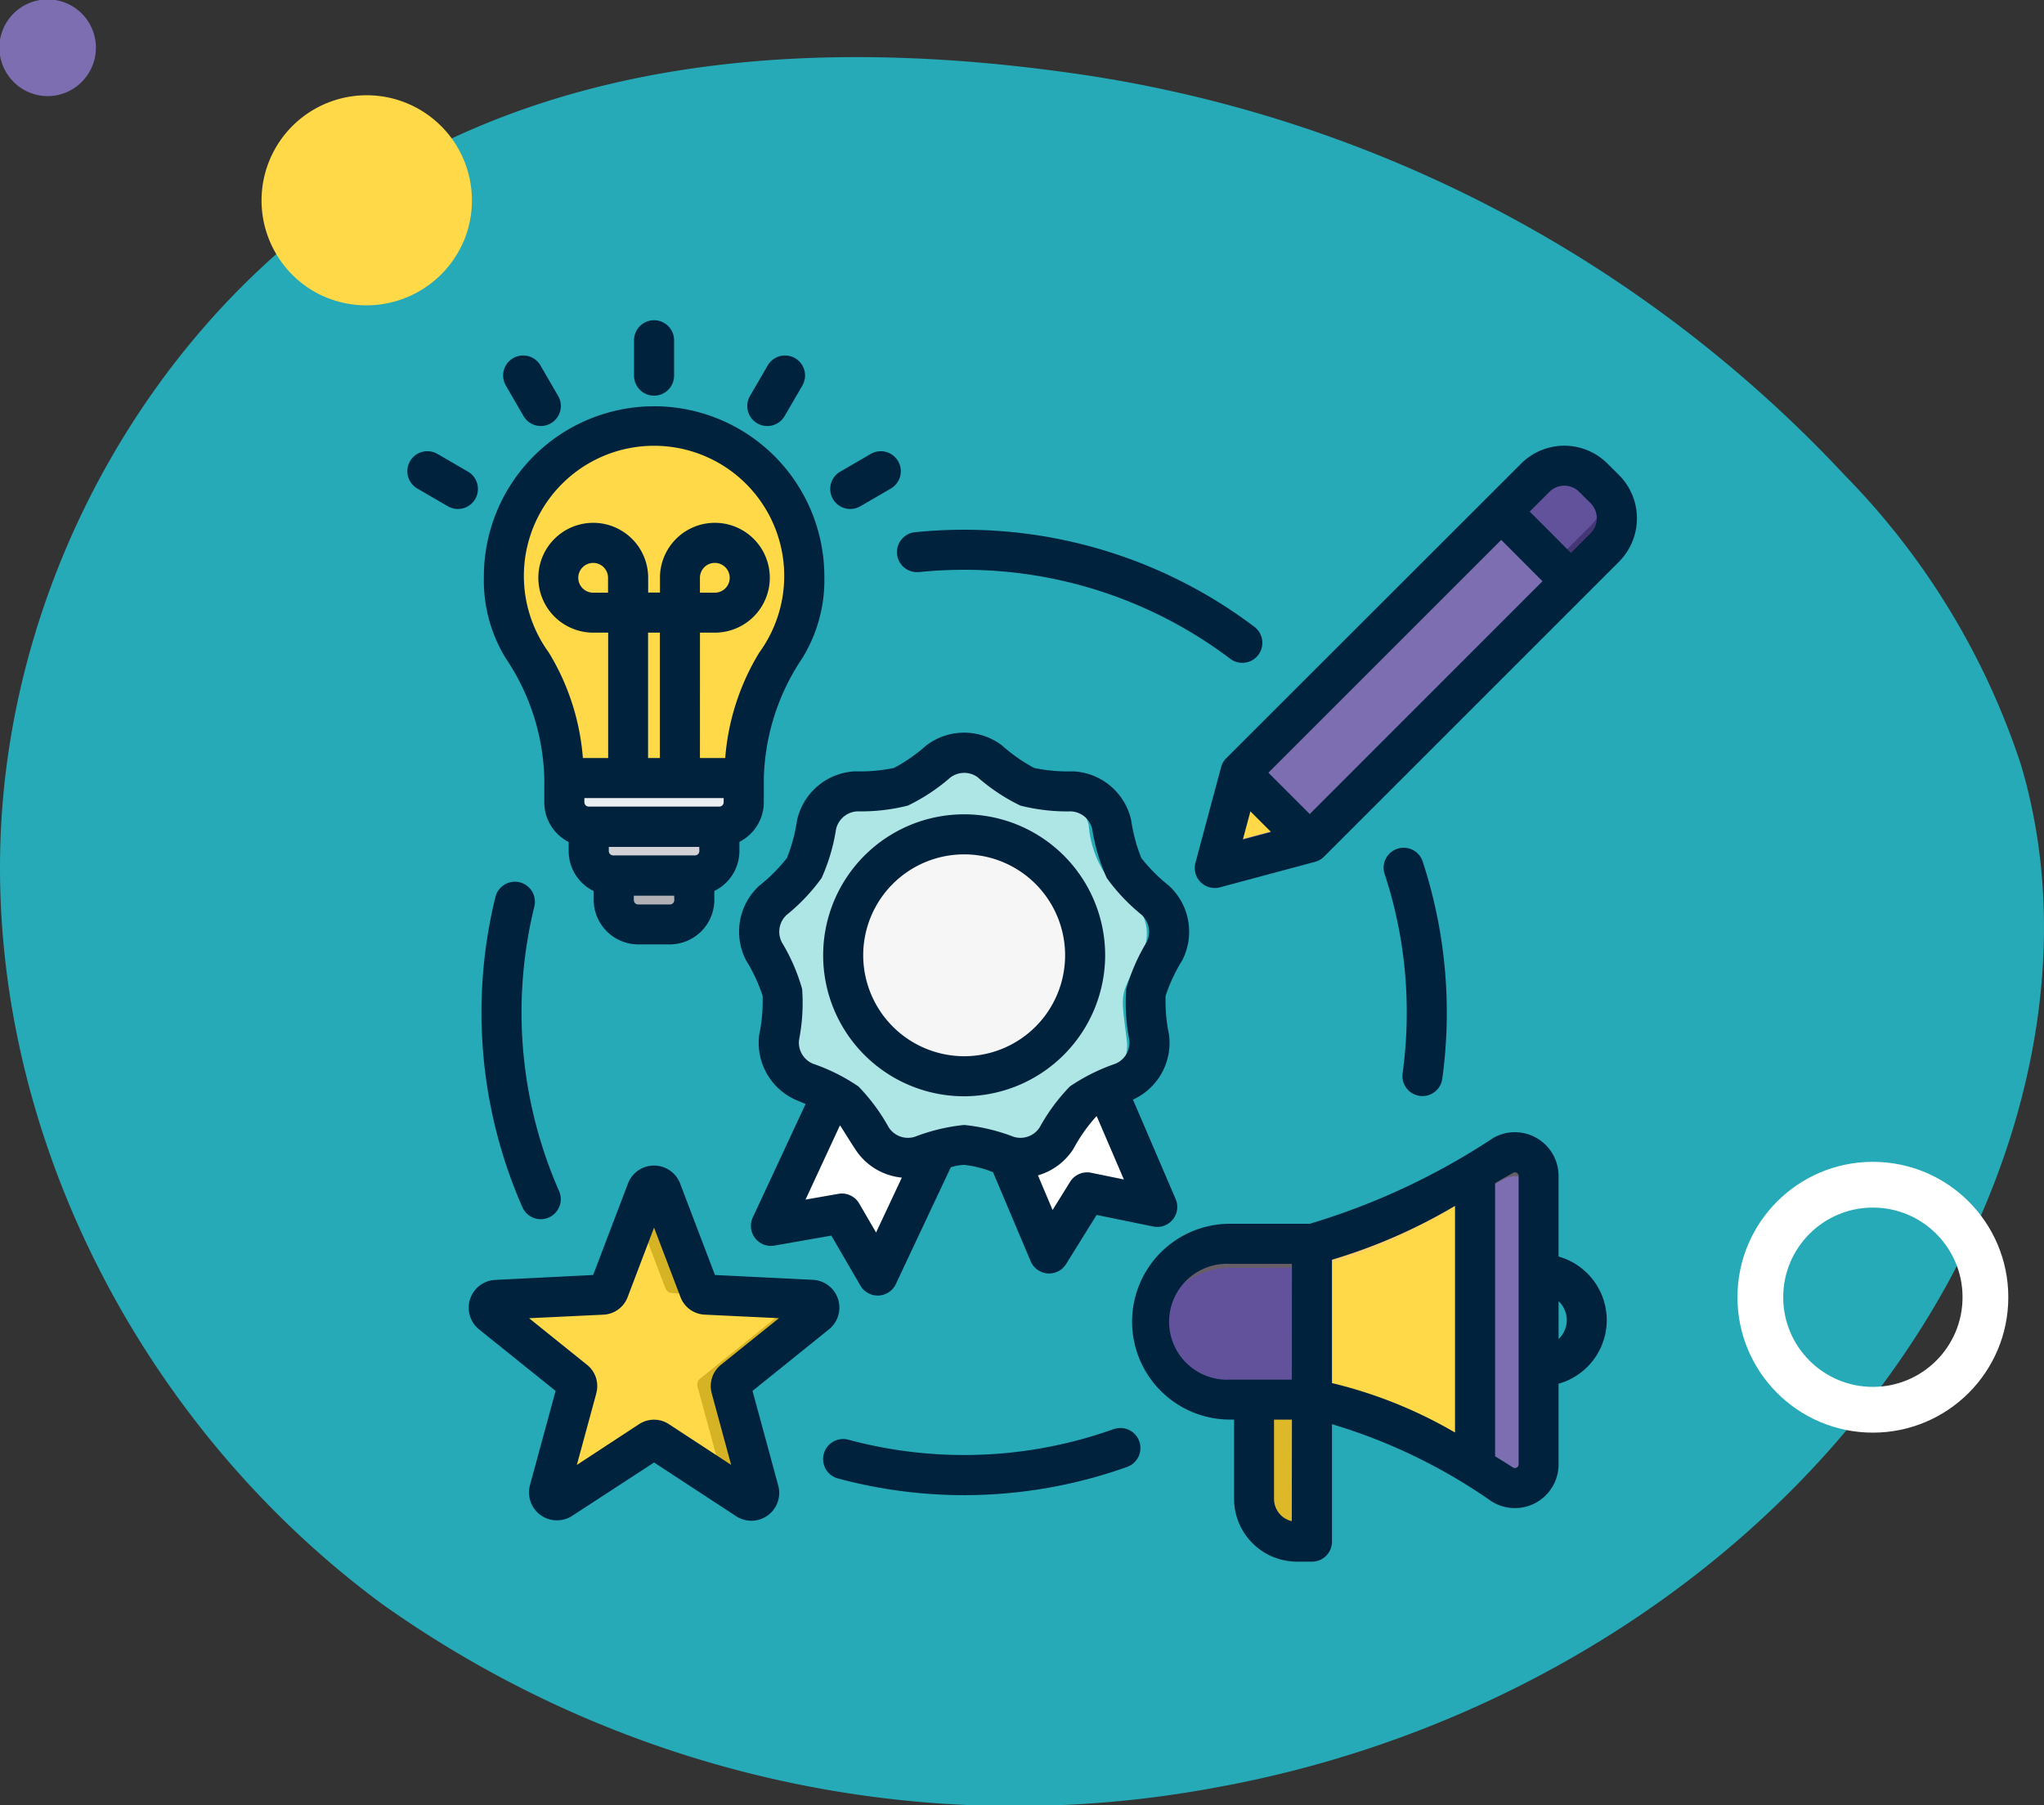 <svg xmlns="http://www.w3.org/2000/svg" width="67" height="59.184" viewBox="0 0 67 59.184">
  <rect x="0" y="0" width="67" height="59.184" fill="#333333" stroke="none"/>
  <g id="Grupo_1104243" data-name="Grupo 1104243" transform="translate(-228 -3661.754)">
    <g id="Grupo_1104160" data-name="Grupo 1104160" transform="translate(48 -88.397)">
      <path id="_12068" data-name="12068" d="M66.039,71.828c-6.861-.947-14.108-.716-20.351,2.283C37.03,78.27,31.344,87.7,31.126,97.3s4.784,19.038,12.512,24.741a35.81,35.81,0,0,0,27.37,6.013c9.53-1.727,18.474-7.326,23.445-15.638,3.187-5.33,4.677-11.911,2.916-17.867a24.409,24.409,0,0,0-5.793-9.521A42.8,42.8,0,0,0,66.039,71.828Z" transform="translate(148.881 3680.691)" fill="#26aab7"/>
      <path id="Trazado_873155" data-name="Trazado 873155" d="M303.26,44.546a1.582,1.582,0,1,0-.106-2.456A1.573,1.573,0,0,0,303.26,44.546Z" transform="translate(138.287 4055.916) rotate(-90)" fill="#7d6eb2"/>
      <path id="Trazado_873156" data-name="Trazado 873156" d="M321.56,66.974a3.448,3.448,0,1,0-1.687-4.918A3.468,3.468,0,0,0,321.56,66.974Z" transform="translate(128.241 4079.581) rotate(-90)" fill="#ffd947"/>
      <circle id="Elipse_11521" data-name="Elipse 11521" cx="3.689" cy="3.689" r="3.689" transform="translate(237.702 3796.368) rotate(-90)" fill="none" stroke="#fff" stroke-linecap="round" stroke-linejoin="round" stroke-width="1.5"/>
    </g>
    <g id="Artboard361" transform="translate(231.961 3665.253)">
      <g id="Grupo_1104168" data-name="Grupo 1104168" transform="translate(9.386 7)">
        <g id="Grupo_1104167" data-name="Grupo 1104167" transform="translate(2.671 3.485)">
          <g id="Grupo_1104162" data-name="Grupo 1104162" transform="translate(0.502)">
            <path id="Trazado_881623" data-name="Trazado 881623" d="M94.927,223.836H92.29v1.213a.8.8,0,0,0,.8.8h1.038a.8.8,0,0,0,.8-.8Z" transform="translate(-88.66 -209.529)" fill="#b1b1b5" fill-rule="evenodd"/>
            <path id="Trazado_881624" data-name="Trazado 881624" d="M82.072,204.844l.018,1.172a.807.807,0,0,0,.8.8h2.678a.8.8,0,0,0,.8-.8l-.017-1.172C84.954,204.888,83.478,204.844,82.072,204.844Z" transform="translate(-79.281 -192.095)" fill="#d1d1d6" fill-rule="evenodd"/>
            <path id="Trazado_881625" data-name="Trazado 881625" d="M55.917,60.994c.236-4.029,1.982-3.866,1.982-6.6a4.922,4.922,0,1,0-9.843,0c0,2.733,1.745,2.57,1.983,6.6.106.8.56.975.823.975C54.778,61.969,55.472,62.357,55.917,60.994Z" transform="translate(-48.056 -49.473)" fill="#ffd947" fill-rule="evenodd"/>
            <path id="Trazado_881626" data-name="Trazado 881626" d="M107.917,60.994c.236-4.029,1.982-3.866,1.982-6.6a4.922,4.922,0,0,0-4.922-4.922c-.091,0-.182,0-.273.008a4.923,4.923,0,0,1,4.648,4.914c0,2.733-1.746,2.57-1.983,6.6-.263.809-.615,1-1.677,1.024C107.191,62.04,107.613,61.928,107.917,60.994Z" transform="translate(-100.057 -49.473)" fill="#ffd064" fill-rule="evenodd"/>
            <path id="Trazado_881627" data-name="Trazado 881627" d="M118.013,206.816h.547a.8.8,0,0,0,.8-.8l-.017-1.172c-.181.006-.363.01-.546.013l.017,1.158a.8.8,0,0,1-.8.8Z" transform="translate(-112.273 -192.095)" fill="#b1b1b5" fill-rule="evenodd"/>
            <path id="Trazado_881628" data-name="Trazado 881628" d="M72.217,189.88v.8a.8.8,0,0,0,.8.8H77.3a.8.8,0,0,0,.8-.8v-.8Z" transform="translate(-70.235 -178.359)" fill="#eceff1" fill-rule="evenodd"/>
            <path id="Trazado_881629" data-name="Trazado 881629" d="M127.433,191.48h.547a.8.8,0,0,0,.8-.8v-.8h-.547v.8A.8.8,0,0,1,127.433,191.48Z" transform="translate(-120.92 -178.359)" fill="#d1d1d6" fill-rule="evenodd"/>
          </g>
          <g id="Grupo_1104163" data-name="Grupo 1104163" transform="translate(21.749 23.79)">
            <path id="Trazado_881630" data-name="Trazado 881630" d="M349.616,436.054v-5.023h-1.893v3.846a1.4,1.4,0,0,0,1.4,1.4h.265A.226.226,0,0,0,349.616,436.054Z" transform="translate(-344.381 -423.512)" fill="#ddb829" fill-rule="evenodd"/>
            <path id="Trazado_881631" data-name="Trazado 881631" d="M349.616,436.054v-5.023h-.265v5.023a.226.226,0,0,1-.225.225h.265A.226.226,0,0,0,349.616,436.054Z" transform="translate(-344.381 -423.512)" fill="#c48958" fill-rule="evenodd"/>
            <path id="Trazado_881632" data-name="Trazado 881632" d="M460.933,390.658a1.508,1.508,0,0,0-1.508-1.508h-.252v3.013l.252,0A1.508,1.508,0,0,0,460.933,390.658Z" transform="translate(-446.686 -385.068)" fill="#26aab7" fill-rule="evenodd"/>
            <path id="Trazado_881633" data-name="Trazado 881633" d="M460.933,390.658a1.508,1.508,0,0,0-1.508-1.508h-.252v.348l.252,0a1.509,1.509,0,0,1,1.5,1.335A1.544,1.544,0,0,0,460.933,390.658Z" transform="translate(-446.686 -385.068)" fill="#c48958" fill-rule="evenodd"/>
            <path id="Trazado_881634" data-name="Trazado 881634" d="M312.231,347.51h-2.682a2.553,2.553,0,0,1,0-5.105h2.682c2.279-.469,4.441-1.871,6.275-2.9a.775.775,0,0,1,1.155.675v9.458a.775.775,0,0,1-1.19.655A17.081,17.081,0,0,0,312.231,347.51Z" transform="translate(-306.996 -339.4)" fill="#ffd947" fill-rule="evenodd"/>
            <path id="Trazado_881635" data-name="Trazado 881635" d="M307.027,345.349a2.511,2.511,0,0,1-.031-.393,2.56,2.56,0,0,1,2.553-2.552h2.682c2.279-.469,4.441-1.871,6.275-2.9a.775.775,0,0,1,1.155.675v.785a.775.775,0,0,0-1.155-.675c-1.835,1.032-4,2.432-6.275,2.9h-2.682A2.563,2.563,0,0,0,307.027,345.349Z" transform="translate(-306.996 -339.4)" fill="#ffd064" fill-rule="evenodd"/>
            <path id="Trazado_881636" data-name="Trazado 881636" d="M438.03,349.635v-9.458a.775.775,0,0,0-1.155-.675c-.3.169-.612.349-.93.533v9.7c.3.184.6.371.894.557a.775.775,0,0,0,1.19-.655Z" transform="translate(-425.364 -339.4)" fill="#7d6eb2" fill-rule="evenodd"/>
            <path id="Trazado_881637" data-name="Trazado 881637" d="M438.03,340.962v-.784a.775.775,0,0,0-1.155-.675c-.3.169-.612.349-.93.533v.784c.318-.183.629-.363.93-.532a.775.775,0,0,1,1.155.674Z" transform="translate(-425.364 -339.4)" fill="#685e68" fill-rule="evenodd"/>
            <path id="Trazado_881638" data-name="Trazado 881638" d="M312.231,381.124v-5.105h-2.682a2.553,2.553,0,0,0,0,5.105Z" transform="translate(-306.996 -373.014)" fill="#62529b" fill-rule="evenodd"/>
            <path id="Trazado_881639" data-name="Trazado 881639" d="M312.231,376.8v-.784h-2.682A2.56,2.56,0,0,0,307,378.571a2.507,2.507,0,0,0,.031.393,2.563,2.563,0,0,1,2.522-2.16Z" transform="translate(-306.996 -373.014)" fill="#685e68" fill-rule="evenodd"/>
          </g>
          <g id="Grupo_1104164" data-name="Grupo 1104164" transform="translate(23.792 1.175)">
            <path id="Trazado_881640" data-name="Trazado 881640" d="M332.7,74.062l9.869-9.869a1.377,1.377,0,0,1,1.943,0l.389.389a1.376,1.376,0,0,1,0,1.943l-9.869,9.869-2.96.793a.134.134,0,0,1-.164-.164Z" transform="translate(-331.9 -63.791)" fill="#7d6eb2" fill-rule="evenodd"/>
            <path id="Trazado_881641" data-name="Trazado 881641" d="M344.363,67.113a1.49,1.49,0,0,1,.148.128l.389.389a1.376,1.376,0,0,1,0,1.943l-9.869,9.869-2.96.793a.134.134,0,0,1-.164-.164l.182-.682,2.278-.611,9.869-9.869A1.377,1.377,0,0,0,344.363,67.113Z" transform="translate(-331.901 -66.84)" fill="#7d6eb2" fill-rule="evenodd"/>
            <path id="Trazado_881642" data-name="Trazado 881642" d="M331.906,191.921l.793-2.96,2.331,2.331-2.96.793a.134.134,0,0,1-.164-.164Z" transform="translate(-331.901 -178.69)" fill="#ffd947" fill-rule="evenodd"/>
            <path id="Trazado_881643" data-name="Trazado 881643" d="M331.905,210.566l.182-.682,2.278-.611.664.664-2.96.793a.134.134,0,0,1-.164-.164Z" transform="translate(-331.9 -197.336)" fill="#7d6eb2" fill-rule="evenodd"/>
            <path id="Trazado_881644" data-name="Trazado 881644" d="M451.96,65.009l.816-.816a1.377,1.377,0,0,1,1.943,0l.389.389a1.376,1.376,0,0,1,0,1.943l-.816.816Z" transform="translate(-442.109 -63.791)" fill="#62529b" fill-rule="evenodd"/>
            <path id="Trazado_881645" data-name="Trazado 881645" d="M473.217,67.113a1.492,1.492,0,0,1,.148.128l.389.389a1.376,1.376,0,0,1,0,1.943l-.816.816-.664-.664.816-.816A1.377,1.377,0,0,0,473.217,67.113Z" transform="translate(-460.755 -66.84)" fill="#453776" fill-rule="evenodd"/>
          </g>
          <g id="Grupo_1104165" data-name="Grupo 1104165" transform="translate(8.713 10.692)">
            <path id="Trazado_881646" data-name="Trazado 881646" d="M246.429,299.373l-3.131,2.6,1.679,3.9a.168.168,0,0,0,.3.021l1.084-1.746,2.013.412a.169.169,0,0,0,.189-.232Z" transform="translate(-235.489 -289.56)" fill="#fff" fill-rule="evenodd"/>
            <path id="Trazado_881647" data-name="Trazado 881647" d="M264.072,299.373l-.414.343,1.985,4.608a.167.167,0,0,1-.01.154l.383.078a.169.169,0,0,0,.189-.232Zm-1.554,6.258.1.238a.168.168,0,0,0,.3.021L264,304.144l-.5-.1Z" transform="translate(-253.132 -289.56)" fill="#fd4755" fill-rule="evenodd"/>
            <path id="Trazado_881648" data-name="Trazado 881648" d="M160.218,310.725l-2.251,4.836a.168.168,0,0,1-.3.013l-1.032-1.776-2.026.353a.168.168,0,0,1-.181-.237l2.226-4.783Z" transform="translate(-153.898 -298.517)" fill="#fff" fill-rule="evenodd"/>
            <path id="Trazado_881649" data-name="Trazado 881649" d="M160.218,326.443l-2.251,4.836a.168.168,0,0,1-.3.013l-1.032-1.776-2.026.353a.168.168,0,0,1-.181-.237l.137-.294,1.786-.312,1.033,1.778a.169.169,0,0,0,.3-.013l2.111-4.536Z" transform="translate(-153.898 -314.235)" fill="#fd4755" fill-rule="evenodd"/>
            <path id="Trazado_881650" data-name="Trazado 881650" d="M155.787,180.071c1.346,1.007,1.042.9,2.72.99a1.414,1.414,0,0,1,1.316,1.1,3.43,3.43,0,0,0,.661,1.768l.787.739a1.415,1.415,0,0,1,.3,1.691c-.758,1.5-.7,1.18-.5,2.849a1.415,1.415,0,0,1-.859,1.488c-1.546.662-1.3.453-2.217,1.86a1.414,1.414,0,0,1-1.614.587c-1.61-.486-1.286-.486-2.9,0a1.414,1.414,0,0,1-1.614-.587c-.92-1.407-.672-1.2-2.218-1.86a1.416,1.416,0,0,1-.858-1.488c.2-1.669.256-1.349-.5-2.849a1.415,1.415,0,0,1,.3-1.691c1.226-1.151,1.064-.87,1.448-2.507a1.414,1.414,0,0,1,1.316-1.1c1.678-.094,1.374.017,2.719-.99A1.414,1.414,0,0,1,155.787,180.071Z" transform="translate(-148.131 -179.78)" fill="#aee6e6" fill-rule="evenodd"/>
            <path id="Trazado_881651" data-name="Trazado 881651" d="M206.794,180.073c1.346,1.007,1.042.9,2.72.99a1.414,1.414,0,0,1,1.316,1.1,3.429,3.429,0,0,0,.661,1.768l.787.739a1.415,1.415,0,0,1,.3,1.691c-.758,1.5-.7,1.18-.5,2.849a1.415,1.415,0,0,1-.859,1.488c-1.546.662-1.3.453-2.217,1.86a1.414,1.414,0,0,1-1.559.6,1.42,1.42,0,0,0,.823-.6c.92-1.407.671-1.2,2.217-1.86a1.417,1.417,0,0,0,.859-1.488c-.2-1.669-.256-1.349.5-2.849a1.414,1.414,0,0,0-.3-1.691l-.787-.739a3.429,3.429,0,0,1-.66-1.768,1.415,1.415,0,0,0-1.316-1.1c-1.679-.094-1.374.017-2.72-.99a1.433,1.433,0,0,0-.491-.241,1.412,1.412,0,0,1,1.227.241Zm-1.227,12.759c-.246.057-.563.162-1.079.318a1.431,1.431,0,0,1-.791.015.547.547,0,0,0,.055-.015C204.846,192.82,205.047,192.714,205.568,192.832Z" transform="translate(-199.139 -179.782)" fill="#26aab7" fill-rule="evenodd"/>
            <path id="Trazado_881652" data-name="Trazado 881652" d="M186.1,220.768a4.011,4.011,0,1,0-4.012-4.012A4.019,4.019,0,0,0,186.1,220.768Z" transform="translate(-179.298 -210.041)" fill="#f6f6f6" fill-rule="evenodd"/>
            <path id="Trazado_881653" data-name="Trazado 881653" d="M186.1,212.746c.108,0,.215,0,.321.012a4.012,4.012,0,0,0,0,8c-.106.008-.213.012-.321.012a4.011,4.011,0,1,1,0-8.022Z" transform="translate(-179.298 -210.041)" fill="#d1d1d6" fill-rule="evenodd"/>
          </g>
          <g id="Grupo_1104166" data-name="Grupo 1104166" transform="translate(0 24.882)">
            <path id="Trazado_881654" data-name="Trazado 881654" d="M47.6,352.883l1.235,3.248a.247.247,0,0,0,.227.165l3.472.171a.257.257,0,0,1,.149.456L49.972,359.1a.249.249,0,0,0-.088.267l.912,3.355a.258.258,0,0,1-.389.283L47.5,361.1a.249.249,0,0,0-.283,0l-2.909,1.9a.256.256,0,0,1-.387-.283l.912-3.355a.254.254,0,0,0-.088-.267l-2.709-2.179a.256.256,0,0,1,.149-.456l3.472-.171a.25.25,0,0,0,.227-.165l1.235-3.248A.257.257,0,0,1,47.6,352.883Z" transform="translate(-41.939 -352.717)" fill="#ffd947" fill-rule="evenodd"/>
            <path id="Trazado_881655" data-name="Trazado 881655" d="M73.489,356.414l1.1.053a.257.257,0,0,1,.149.456L72.028,359.1a.249.249,0,0,0-.088.267l.912,3.355a.258.258,0,0,1-.389.283l-.752-.493-.869-3.2a.249.249,0,0,1,.088-.267l2.709-2.179A.256.256,0,0,0,73.489,356.414Zm-3.835-3.531,1.235,3.248a.244.244,0,0,0,.224.165l-1.1-.053a.247.247,0,0,1-.227-.165l-.915-2.408.3-.787A.257.257,0,0,1,69.654,352.883Zm-.1,8.219a.249.249,0,0,0-.283,0l-2.909,1.9a.256.256,0,0,1-.387-.283l.077-.288,2.629-1.72a.254.254,0,0,1,.28,0Z" transform="translate(-63.995 -352.717)" fill="#d6b225" fill-rule="evenodd"/>
          </g>
        </g>
        <path id="Trazado_881656" data-name="Trazado 881656" d="M22.446,32.694l-.277-.116a2.044,2.044,0,0,1-1.244-2.15,5.46,5.46,0,0,0,.112-1.28,5.414,5.414,0,0,0-.543-1.164h0a2.046,2.046,0,0,1,.433-2.446,5.435,5.435,0,0,0,.907-.909,5.44,5.44,0,0,0,.332-1.241h0a2.049,2.049,0,0,1,1.9-1.6h0a5.438,5.438,0,0,0,1.28-.112A5.446,5.446,0,0,0,26.4,20.94a2.046,2.046,0,0,1,2.484,0,5.448,5.448,0,0,0,1.053.737,5.438,5.438,0,0,0,1.28.112h0a2.044,2.044,0,0,1,1.9,1.6,5.439,5.439,0,0,0,.333,1.241,5.445,5.445,0,0,0,.907.909,2.049,2.049,0,0,1,.433,2.447h0a5.444,5.444,0,0,0-.544,1.164,5.4,5.4,0,0,0,.113,1.279v0a2.045,2.045,0,0,1-1.183,2.122l1.4,3.26a.656.656,0,0,1-.735.9l-1.856-.38-1,1.609a.656.656,0,0,1-1.162-.091l-1.233-2.918a3.519,3.519,0,0,0-.948-.241,1.525,1.525,0,0,0-.438.08l-1.8,3.826a.656.656,0,0,1-1.162.051l-.952-1.638-1.866.327a.656.656,0,0,1-.709-.923Zm9.542.4-.031.025a5.414,5.414,0,0,0-.736,1.053h0a2.062,2.062,0,0,1-1.159.862l.48,1.135.572-.921a.656.656,0,0,1,.689-.3l1.075.22ZM25.6,35.107a2.047,2.047,0,0,1-1.528-.932h0c-.238-.364-.38-.607-.5-.781l-1.129,2.434,1.079-.189a.657.657,0,0,1,.681.317l.553.951Zm2.5-13.115a.751.751,0,0,0-.911,0h0a6.274,6.274,0,0,1-1.39.919,6.264,6.264,0,0,1-1.655.189.752.752,0,0,0-.7.585,6.262,6.262,0,0,1-.473,1.6,6.271,6.271,0,0,1-1.146,1.21l0,0a.749.749,0,0,0-.157.9,6.237,6.237,0,0,1,.664,1.528,6.283,6.283,0,0,1-.1,1.663h0a.747.747,0,0,0,.454.787h0a6.256,6.256,0,0,1,1.491.745,6.284,6.284,0,0,1,.992,1.34.75.75,0,0,0,.856.311h0a6.262,6.262,0,0,1,1.619-.388,6.278,6.278,0,0,1,1.62.388h0a.75.75,0,0,0,.855-.311,6.242,6.242,0,0,1,.991-1.341,6.276,6.276,0,0,1,1.492-.744h0a.75.75,0,0,0,.454-.788,6.231,6.231,0,0,1-.1-1.663,6.269,6.269,0,0,1,.665-1.528.752.752,0,0,0-.158-.9h0a6.283,6.283,0,0,1-1.146-1.21,6.279,6.279,0,0,1-.475-1.6v0a.748.748,0,0,0-.7-.583,6.265,6.265,0,0,1-1.655-.189,6.274,6.274,0,0,1-1.39-.919Zm-.457,10.449a4.622,4.622,0,1,1,4.622-4.622,4.632,4.632,0,0,1-4.622,4.622Zm0-1.313a3.309,3.309,0,1,0-3.309-3.309A3.315,3.315,0,0,0,27.644,31.128Zm-13.762-9.1a7.369,7.369,0,0,0-1.268-3.952A4.882,4.882,0,0,1,11.9,15.4a5.58,5.58,0,0,1,11.16,0,4.882,4.882,0,0,1-.715,2.667,7.375,7.375,0,0,0-1.269,3.968V22.8a1.461,1.461,0,0,1-.8,1.3v.3a1.462,1.462,0,0,1-.822,1.31v.291A1.462,1.462,0,0,1,18,27.462H16.958A1.464,1.464,0,0,1,15.5,26.005v-.291a1.46,1.46,0,0,1-.82-1.309v-.3a1.46,1.46,0,0,1-.8-1.3Zm5.879.637H15.194V22.8a.144.144,0,0,0,.144.144h4.28a.143.143,0,0,0,.142-.144Zm-.8,1.6H15.995V24.4a.144.144,0,0,0,.144.144h2.68a.144.144,0,0,0,.144-.144Zm-.822,1.6H16.815v.144a.144.144,0,0,0,.144.144H18a.144.144,0,0,0,.142-.144Zm.844-4.514h.829a7.793,7.793,0,0,1,1.117-3.458,4.267,4.267,0,1,0-6.9,0,7.794,7.794,0,0,1,1.117,3.458h.829V17.241h-.489a1.8,1.8,0,1,1,1.8-1.8v.487h.387v-.487a1.8,1.8,0,1,1,1.8,1.8h-.489Zm-1.7,0h.387V17.241h-.387Zm1.7-5.42h.489a.488.488,0,1,0-.489-.487Zm-3.012,0v-.487a.488.488,0,1,0-.489.487ZM36.49,43.04h-.132a3.21,3.21,0,1,1,0-6.42h2.615a22.64,22.64,0,0,0,6.02-2.817h0a1.432,1.432,0,0,1,2.134,1.248v2.644a2.166,2.166,0,0,1,0,4.17v2.644a1.432,1.432,0,0,1-2.2,1.21h0A18.2,18.2,0,0,0,39.7,43.191v3.851a.656.656,0,0,1-.656.656H38.55a2.065,2.065,0,0,1-2.06-2.06Zm10.638-3.881V40.4a.852.852,0,0,0,0-1.241ZM39.7,41.843a14.905,14.905,0,0,1,4.033,1.621v-7.43A17.925,17.925,0,0,1,39.7,37.8Zm5.346,2.4q.3.183.588.368a.118.118,0,0,0,.123,0,.115.115,0,0,0,.061-.1V35.05a.119.119,0,0,0-.179-.1q-.291.164-.593.338Zm-6.659-6.308H36.358a1.9,1.9,0,1,0,0,3.795h2.027Zm0,5.107H37.8v2.6a.749.749,0,0,0,.582.728ZM18.135,8.816a.656.656,0,1,1-1.313,0V7.656a.656.656,0,1,1,1.313,0Zm-3.8.667a.656.656,0,0,1-1.137.656l-.579-1a.656.656,0,1,1,1.137-.656Zm-2.958,2.479a.656.656,0,1,1-.657,1.137l-1-.581a.656.656,0,1,1,.657-1.137ZM21.759,10.14a.656.656,0,0,1-1.137-.657l.581-1a.656.656,0,1,1,1.137.657Zm2.48,2.959a.656.656,0,1,1-.658-1.136l1-.581a.656.656,0,0,1,.658,1.136Zm11.984,8.27L45.9,11.7a2,2,0,0,1,2.831,0l.382.379,0,0a2.012,2.012,0,0,1,0,2.832l-9.674,9.674a.656.656,0,0,1-.294.17l-3.122.837a.656.656,0,0,1-.8-.8l.837-3.122A.656.656,0,0,1,36.222,21.369ZM45.248,14.2l-7.633,7.633,1.356,1.356L46.6,15.556Zm2.285.428.649-.649a.7.7,0,0,0,0-.977l-.381-.378,0,0a.686.686,0,0,0-.971,0h0l-.649.649ZM37.026,23.1l-.248.925.925-.248ZM15.482,38.3l1.142-3a.914.914,0,0,1,1.708,0l1.142,3,3.208.158a.913.913,0,0,1,.531,1.623L20.706,42.1l.842,3.1a.913.913,0,0,1-1.377,1.009h0l-2.692-1.762L14.788,46.2l0,0a.916.916,0,0,1-1.38-1h0l.843-3.1-2.505-2.014a.913.913,0,0,1,.526-1.625Zm-2.1,1.417,1.886,1.517a.892.892,0,0,1,.315.948v.005l-.636,2.341L16.973,43.2a.89.89,0,0,1,1.007,0l2.026,1.326-.636-2.34v-.005a.891.891,0,0,1,.315-.948l1.887-1.517L19.147,39.6h0a.891.891,0,0,1-.807-.588l-.862-2.266-.861,2.266a.891.891,0,0,1-.807.589h0Zm.982-4.168a.656.656,0,0,1-1.2.531,15.873,15.873,0,0,1-.885-10.173.656.656,0,0,1,1.275.314,14.56,14.56,0,0,0,.811,9.328Zm18.178,7.806a.656.656,0,0,1,.444,1.236,15.884,15.884,0,0,1-9.481.379A.656.656,0,1,1,23.85,43.7a14.572,14.572,0,0,0,8.694-.348Zm8.884-18.2a.656.656,0,0,1,1.247-.411,15.913,15.913,0,0,1,.642,7.124.656.656,0,1,1-1.3-.179,14.625,14.625,0,0,0,.136-2,14.477,14.477,0,0,0-.725-4.537Zm-15.263-9.9a.656.656,0,0,1-.133-1.306,15.976,15.976,0,0,1,1.612-.081,15.747,15.747,0,0,1,9.515,3.183.656.656,0,0,1-.791,1.048,14.439,14.439,0,0,0-8.724-2.918,14.642,14.642,0,0,0-1.479.075Z" transform="translate(-9.386 -7)" fill="#00223d" fill-rule="evenodd"/>
      </g>
    </g>
  </g>
</svg>
